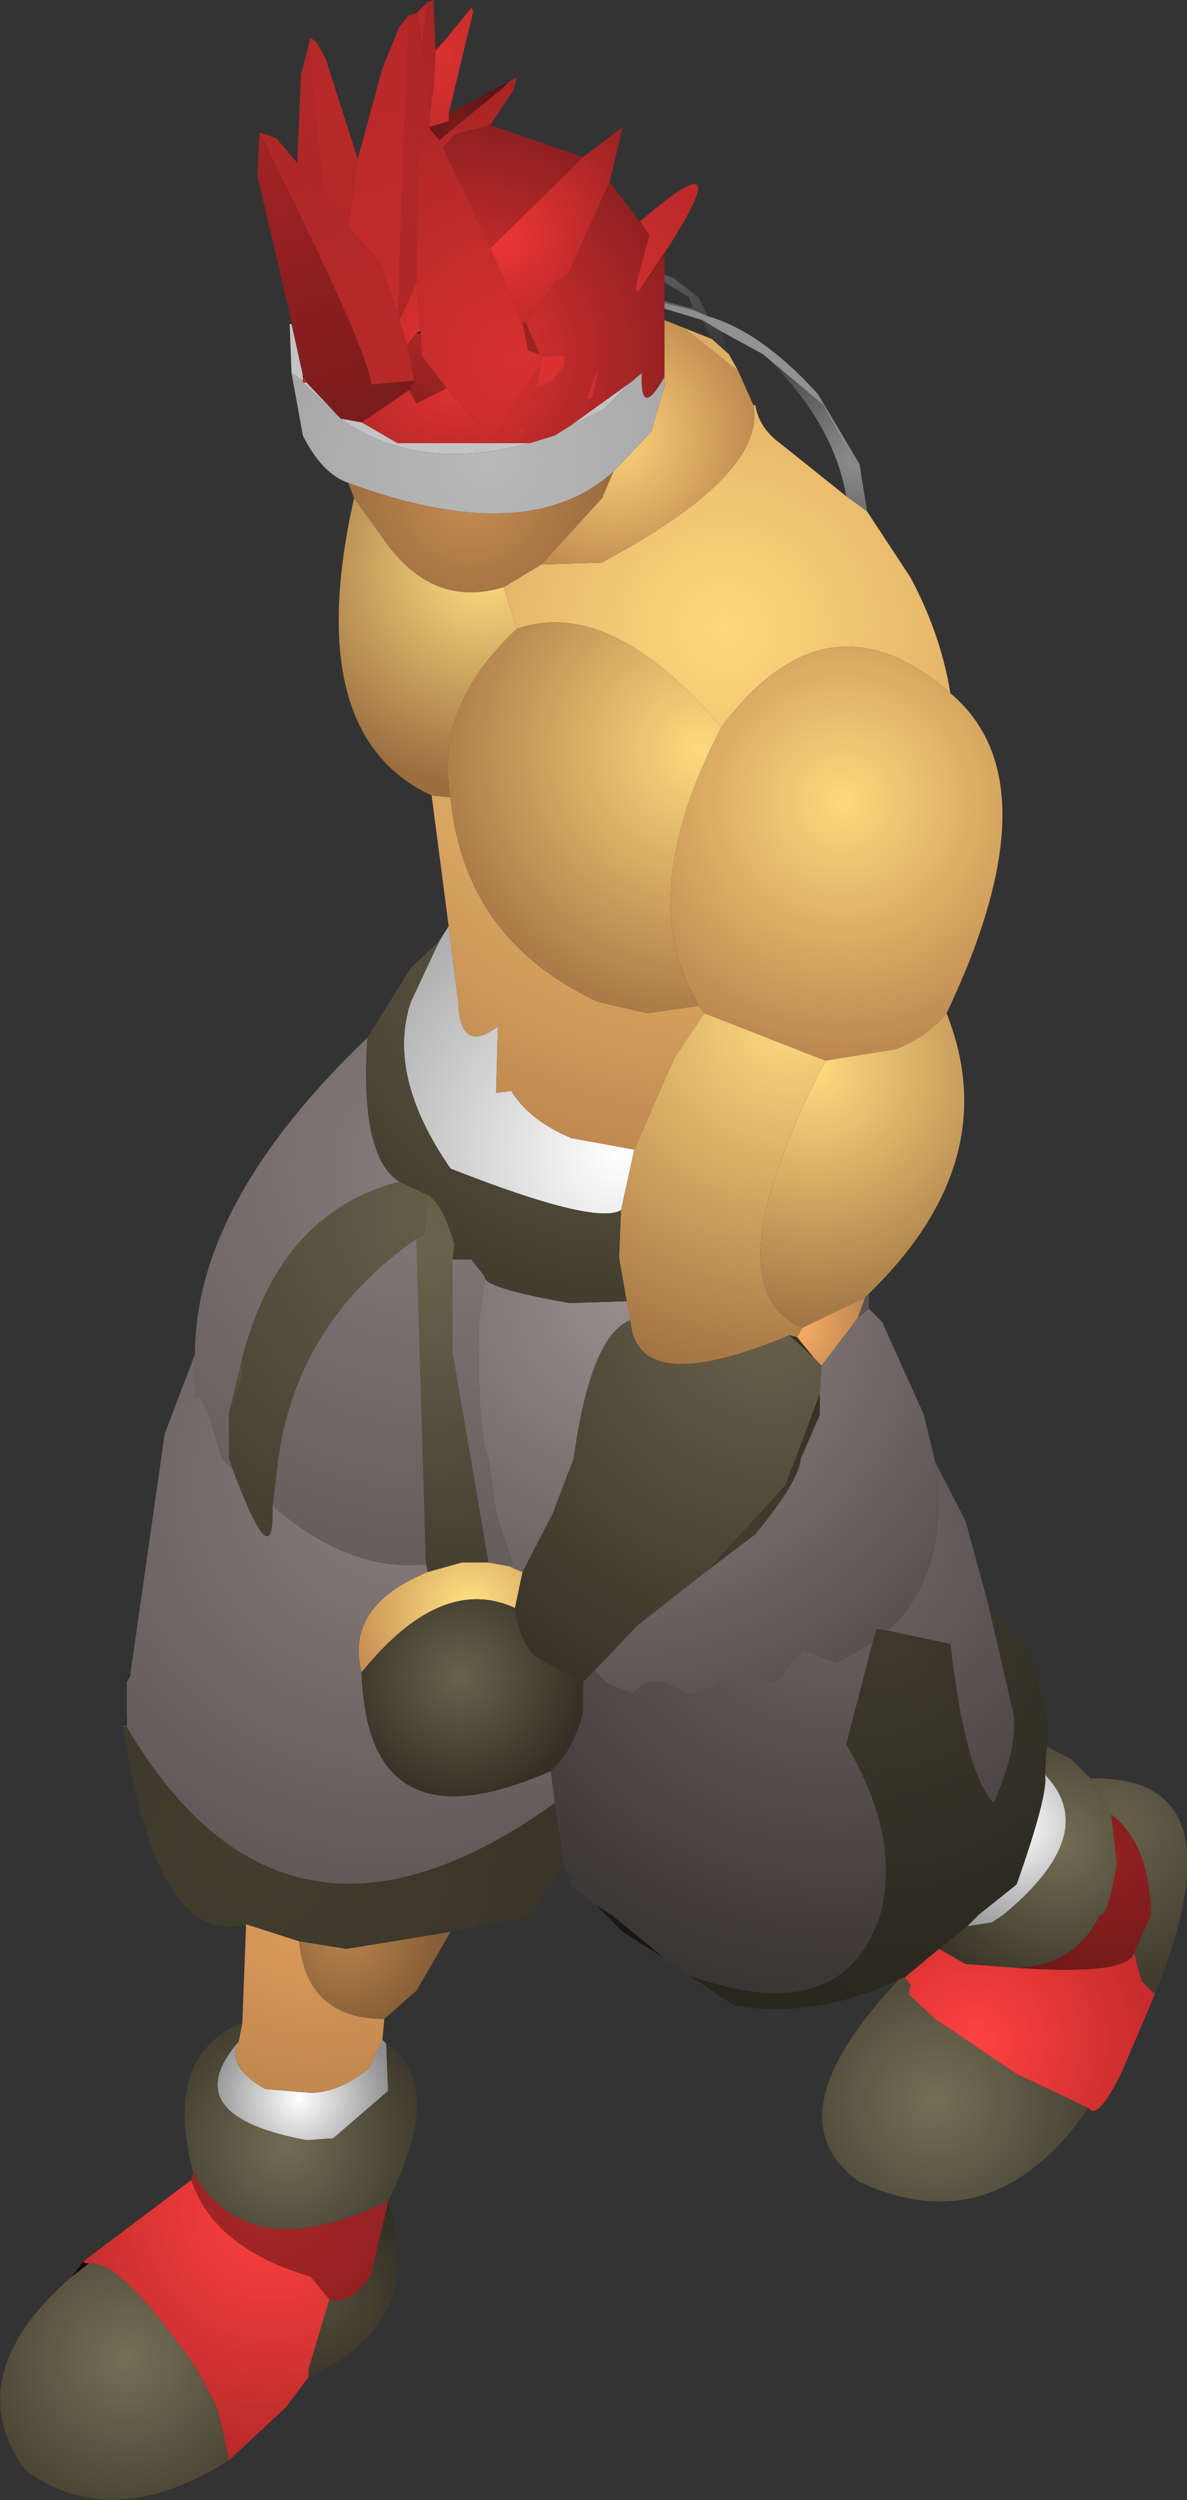 <?xml version="1.0" encoding="UTF-8" standalone="no"?>
<svg xmlns:ffdec="https://www.free-decompiler.com/flash" xmlns:xlink="http://www.w3.org/1999/xlink" ffdec:objectType="shape" height="66.0px" width="31.35px" xmlns="http://www.w3.org/2000/svg">
  <rect width="100%" height="100%" fill="#333333" stroke="none"/>
  <g transform="matrix(1.0, 0.0, 0.0, 1.0, 17.85, 56.75)">
    <path d="M-2.45 -52.6 L-1.4 -53.4 -1.75 -51.95 -2.85 -49.5 -3.2 -49.3 -3.95 -48.2 -4.05 -48.25 -4.9 -50.2 -2.45 -52.6 M-6.75 -47.95 L-6.7 -47.35 -6.05 -46.5 -6.85 -46.1 -7.05 -46.45 -6.9 -46.7 -7.1 -47.65 -6.85 -47.95 -6.75 -47.95" fill="url(#gradient0)" fill-rule="evenodd" stroke="none"/>
    <path d="M-1.75 -51.95 L-0.95 -50.9 -0.7 -50.55 -1.05 -49.25 -1.05 -49.05 -0.95 -49.1 -0.3 -50.0 -0.3 -49.5 -0.3 -49.45 -0.3 -49.3 -0.3 -48.8 -0.3 -48.75 -0.3 -48.6 -0.3 -48.3 -0.3 -46.8 Q-0.95 -45.65 -0.9 -46.9 L-1.2 -46.65 -2.8 -45.5 -3.2 -45.25 -3.85 -45.05 -7.35 -45.05 -8.3 -45.6 -7.05 -46.45 -6.85 -46.1 -6.05 -46.5 -4.95 -45.25 -4.8 -45.25 -3.55 -47.15 -3.7 -46.5 -3.25 -46.7 -2.95 -47.1 -2.95 -47.35 -3.55 -47.35 -3.6 -47.4 -3.95 -48.2 -3.2 -49.3 -2.85 -49.5 -1.75 -51.95 M-4.9 -53.45 L-2.45 -52.6 -4.9 -50.2 -6.15 -52.85 -5.85 -53.2 -4.9 -53.45 M-9.85 -46.65 L-9.85 -46.7 -9.85 -46.8 -9.8 -46.8 -9.75 -46.65 -9.85 -46.65 M-6.85 -49.3 L-6.75 -48.0 -6.85 -47.95 -7.1 -47.65 -7.3 -48.3 -6.85 -49.3 M-2.1 -46.95 L-2.35 -46.2 -2.2 -46.25 -2.05 -46.95 -2.1 -46.95 M-4.0 -45.3 L-4.05 -45.55 -4.2 -45.3 -4.0 -45.3" fill="url(#gradient1)" fill-rule="evenodd" stroke="none"/>
    <path d="M-0.95 -50.9 Q1.65 -53.15 -0.15 -50.3 L-0.95 -49.1 -1.05 -49.05 -1.05 -49.25 -0.7 -50.55 -0.95 -50.9 M-3.55 -47.15 L-3.55 -47.35 -2.95 -47.35 -2.95 -47.1 -3.25 -46.7 -3.7 -46.5 -3.55 -47.15 M-2.1 -46.95 L-2.05 -46.95 -2.2 -46.25 -2.35 -46.2 -2.1 -46.95 M-4.0 -45.3 L-4.2 -45.3 -4.05 -45.55 -4.0 -45.3" fill="url(#gradient2)" fill-rule="evenodd" stroke="none"/>
    <path d="M-0.3 -49.5 L-0.05 -49.4 -0.25 -49.45 -0.3 -49.45 -0.3 -49.5" fill="url(#gradient3)" fill-rule="evenodd" stroke="none"/>
    <path d="M-0.05 -49.4 L0.6 -48.9 0.85 -48.4 0.5 -48.55 0.45 -48.6 0.35 -48.9 -0.3 -49.3 -0.3 -49.45 -0.25 -49.45 -0.05 -49.4 M0.7 -48.3 L1.2 -48.0 1.4 -47.4 0.95 -47.8 0.7 -48.3" fill="url(#gradient4)" fill-rule="evenodd" stroke="none"/>
    <path d="M0.85 -48.4 Q2.25 -48.0 3.75 -46.35 L4.85 -44.5 4.7 -44.55 3.9 -46.05 2.3 -47.4 1.2 -48.0 0.7 -48.3 -0.3 -48.6 -0.3 -48.75 0.5 -48.55 0.85 -48.4" fill="url(#gradient5)" fill-rule="evenodd" stroke="none"/>
    <path d="M0.45 -48.6 L0.5 -48.55 -0.3 -48.75 -0.3 -48.8 0.45 -48.6" fill="url(#gradient6)" fill-rule="evenodd" stroke="none"/>
    <path d="M-0.15 -50.3 L-0.3 -50.0 -0.95 -49.1 -0.15 -50.3" fill="url(#gradient7)" fill-rule="evenodd" stroke="none"/>
    <path d="M4.85 -44.5 L5.05 -43.25 4.5 -43.65 Q4.15 -45.65 2.3 -47.4 L3.9 -46.05 4.7 -44.55 4.85 -44.5" fill="url(#gradient8)" fill-rule="evenodd" stroke="none"/>
    <path d="M5.05 -43.25 L6.2 -41.5 Q7.0 -40.0 7.25 -38.45 4.0 -41.3 1.2 -37.55 -1.7 -41.0 -4.2 -40.15 L-4.55 -41.25 -3.55 -41.85 -1.95 -41.9 -1.15 -42.35 Q2.35 -44.4 2.05 -46.05 L2.1 -46.05 Q2.2 -45.45 2.75 -45.05 L4.5 -43.65 5.05 -43.25 M-6.0 -32.3 L-6.45 -35.75 -5.95 -35.7 Q-5.6 -31.95 -2.05 -30.3 L-0.75 -30.0 0.6 -30.2 0.75 -30.0 -0.05 -28.8 -1.1 -26.4 -2.75 -26.7 Q-3.85 -27.15 -4.35 -27.95 L-4.75 -27.9 -4.7 -29.65 Q-5.7 -28.9 -5.75 -30.3 L-6.0 -32.3 M1.4 -47.4 L1.65 -46.95 0.2 -48.1 0.95 -47.8 1.4 -47.4" fill="url(#gradient9)" fill-rule="evenodd" stroke="none"/>
    <path d="M1.65 -46.95 L2.05 -46.05 Q2.35 -44.4 -1.15 -42.35 L-1.95 -41.9 -3.55 -41.85 -1.95 -43.6 -1.65 -44.3 -0.65 -45.35 -0.3 -46.55 -0.3 -46.8 -0.3 -48.3 0.2 -48.1 1.65 -46.95" fill="url(#gradient10)" fill-rule="evenodd" stroke="none"/>
    <path d="M-10.15 -46.9 L-10.2 -48.2 -10.15 -48.2 -9.85 -46.85 -9.85 -46.8 -9.85 -46.7 -10.15 -46.9 M-1.2 -46.65 L-1.9 -45.95 -2.8 -45.5 -1.2 -46.65 M-3.85 -45.05 Q-6.85 -44.25 -8.85 -45.7 L-8.3 -45.6 -7.35 -45.05 -3.85 -45.05 M-8.9 -45.75 L-9.85 -46.65 -9.75 -46.65 -8.9 -45.75" fill="url(#gradient11)" fill-rule="evenodd" stroke="none"/>
    <path d="M-8.65 -44.0 Q-9.35 -44.25 -9.85 -45.25 L-10.15 -46.9 -9.85 -46.7 -9.85 -46.65 -8.9 -45.75 -8.85 -45.7 Q-6.85 -44.25 -3.85 -45.05 L-3.2 -45.25 -2.8 -45.5 -1.9 -45.95 -1.2 -46.65 -0.9 -46.9 Q-0.95 -45.65 -0.3 -46.8 L-0.3 -46.55 -0.65 -45.35 -1.65 -44.3 Q-3.9 -42.25 -8.65 -44.0" fill="url(#gradient12)" fill-rule="evenodd" stroke="none"/>
    <path d="M-8.5 -43.6 L-8.65 -44.0 Q-3.9 -42.25 -1.65 -44.3 L-1.95 -43.6 -3.55 -41.85 -4.55 -41.25 Q-6.35 -40.7 -7.6 -42.35 L-8.5 -43.6" fill="url(#gradient13)" fill-rule="evenodd" stroke="none"/>
    <path d="M7.25 -38.45 Q10.05 -36.1 7.15 -30.0 6.6 -29.35 5.8 -29.05 L3.95 -28.75 0.75 -30.0 0.6 -30.2 0.55 -30.3 Q-1.1 -33.15 1.2 -37.55 4.0 -41.3 7.25 -38.45" fill="url(#gradient14)" fill-rule="evenodd" stroke="none"/>
    <path d="M-4.2 -40.15 Q-1.7 -41.0 1.2 -37.55 -1.1 -33.15 0.55 -30.3 L0.6 -30.2 -0.75 -30.0 -2.05 -30.3 Q-5.6 -31.95 -5.95 -35.7 -6.4 -38.1 -4.2 -40.15" fill="url(#gradient15)" fill-rule="evenodd" stroke="none"/>
    <path d="M0.75 -30.0 L3.95 -28.75 Q0.85 -22.75 3.35 -21.7 L3.2 -21.45 3.0 -21.5 Q-1.05 -19.8 -1.2 -21.9 L-1.3 -22.4 -1.5 -23.55 -1.45 -24.8 -1.1 -26.4 -0.05 -28.8 0.75 -30.0" fill="url(#gradient16)" fill-rule="evenodd" stroke="none"/>
    <path d="M-6.25 -31.9 L-6.0 -32.3 -5.75 -30.3 Q-5.7 -28.9 -4.7 -29.65 L-4.75 -27.9 -4.35 -27.95 Q-3.85 -27.15 -2.75 -26.7 L-1.1 -26.4 -1.45 -24.8 Q-2.15 -24.4 -5.95 -25.9 -7.65 -28.35 -7.0 -30.3 L-6.25 -31.9" fill="url(#gradient17)" fill-rule="evenodd" stroke="none"/>
    <path d="M7.15 -30.0 Q8.7 -26.1 5.1 -22.6 L5.0 -22.5 3.35 -21.7 Q0.85 -22.75 3.95 -28.75 L5.8 -29.05 Q6.6 -29.35 7.15 -30.0" fill="url(#gradient18)" fill-rule="evenodd" stroke="none"/>
    <path d="M6.85 -18.15 L7.65 -16.6 8.25 -14.4 8.85 -11.8 Q9.15 -10.9 8.4 -9.15 7.65 -9.9 7.25 -13.35 L5.6 -13.7 Q7.25 -15.2 6.85 -18.15 M0.35 -4.6 L0.25 -4.6 0.2 -4.7 0.15 -4.7 -0.3 -5.05 -1.7 -6.2 -2.1 -6.45 -2.75 -6.95 -2.95 -7.5 -3.2 -9.15 -3.3 -10.0 Q-2.7 -10.55 -2.45 -11.55 L-2.45 -12.35 -2.15 -12.65 -1.8 -12.3 -1.15 -12.05 -0.75 -12.35 -0.3 -12.35 0.35 -12.0 1.0 -12.2 1.35 -12.6 2.65 -12.35 3.35 -13.2 4.25 -12.85 5.2 -13.4 4.5 -10.7 Q5.95 -8.25 5.4 -6.2 4.4 -3.15 0.35 -4.6" fill="url(#gradient19)" fill-rule="evenodd" stroke="none"/>
    <path d="M8.25 -14.4 L9.35 -13.2 9.85 -11.2 9.8 -10.65 9.75 -9.9 Q9.85 -9.4 9.0 -7.0 L8.0 -6.2 7.7 -5.9 6.95 -5.3 6.05 -4.55 5.9 -4.5 Q3.75 -3.45 1.55 -3.8 L0.35 -4.6 Q4.4 -3.15 5.4 -6.2 5.95 -8.25 4.5 -10.7 L5.2 -13.4 5.3 -13.75 5.6 -13.7 7.25 -13.35 Q7.65 -9.9 8.4 -9.15 9.15 -10.9 8.85 -11.8 L8.25 -14.4" fill="url(#gradient20)" fill-rule="evenodd" stroke="none"/>
    <path d="M5.1 -22.6 L5.1 -22.2 4.8 -21.95 5.0 -22.5 5.1 -22.6" fill="url(#gradient21)" fill-rule="evenodd" stroke="none"/>
    <path d="M-1.2 -21.9 Q-1.05 -19.8 3.0 -21.5 L3.65 -20.9 3.85 -20.7 3.8 -19.95 2.9 -17.55 0.85 -15.3 -1.0 -13.85 -2.15 -12.65 -2.45 -12.35 -3.6 -12.95 Q-4.1 -13.25 -4.25 -14.3 L-4.05 -15.25 -3.25 -16.8 -2.7 -18.25 Q-2.25 -21.5 -1.2 -21.9" fill="url(#gradient22)" fill-rule="evenodd" stroke="none"/>
    <path d="M3.2 -21.45 L3.35 -21.7 5.0 -22.5 4.8 -21.95 3.85 -20.7 3.65 -20.9 3.2 -21.45" fill="url(#gradient23)" fill-rule="evenodd" stroke="none"/>
    <path d="M3.0 -21.5 L3.2 -21.45 3.65 -20.9 3.0 -21.5" fill="url(#gradient24)" fill-rule="evenodd" stroke="none"/>
    <path d="M5.1 -22.2 L5.45 -21.85 6.55 -19.4 6.85 -18.15 Q7.25 -15.2 5.6 -13.7 L5.3 -13.75 5.2 -13.4 4.25 -12.85 3.35 -13.2 2.65 -12.35 1.35 -12.6 1.0 -12.2 0.35 -12.0 -0.3 -12.35 -0.75 -12.35 -1.15 -12.05 -1.8 -12.3 -2.15 -12.65 -1.0 -13.85 0.85 -15.3 2.1 -16.25 Q3.25 -17.65 3.3 -18.25 L3.8 -19.4 3.8 -19.95 3.85 -20.7 4.8 -21.95 5.1 -22.2 M-1.3 -22.4 L-1.2 -21.9 Q-2.25 -21.5 -2.7 -18.25 L-3.25 -16.8 -4.05 -15.25 -4.3 -15.35 -4.3 -15.45 -4.75 -16.8 -4.95 -18.25 Q-5.25 -18.9 -5.2 -21.85 L-5.05 -23.05 Q-5.1 -22.75 -2.8 -22.35 L-1.3 -22.4" fill="url(#gradient25)" fill-rule="evenodd" stroke="none"/>
    <path d="M3.8 -19.95 L3.8 -19.4 3.3 -18.25 Q3.25 -17.65 2.1 -16.25 L0.85 -15.3 2.9 -17.55 3.8 -19.95" fill="url(#gradient26)" fill-rule="evenodd" stroke="none"/>
    <path d="M-8.15 -29.35 L-7.0 -31.2 -6.25 -31.9 -7.0 -30.3 Q-7.65 -28.35 -5.95 -25.9 -2.15 -24.4 -1.45 -24.8 L-1.5 -23.55 -1.3 -22.4 -2.8 -22.35 Q-5.1 -22.75 -5.05 -23.05 L-5.4 -23.5 -5.9 -23.5 -5.85 -23.9 Q-6.15 -24.95 -6.55 -25.2 L-7.3 -25.55 Q-8.35 -26.2 -8.15 -29.35" fill="url(#gradient27)" fill-rule="evenodd" stroke="none"/>
    <path d="M7.7 -5.9 L8.0 -6.2 9.0 -7.0 Q9.85 -9.4 9.75 -9.9 11.25 -8.35 8.65 -6.2 L8.35 -6.0 7.7 -5.9" fill="url(#gradient28)" fill-rule="evenodd" stroke="none"/>
    <path d="M9.8 -10.65 L10.45 -10.3 10.95 -9.8 11.5 -8.85 11.65 -7.55 Q11.4 -6.1 11.2 -6.2 10.55 -4.85 9.0 -4.8 L7.65 -4.9 6.95 -5.3 7.7 -5.9 8.35 -6.0 8.65 -6.2 Q11.25 -8.35 9.75 -9.9 L9.8 -10.65" fill="url(#gradient29)" fill-rule="evenodd" stroke="none"/>
    <path d="M10.9 -1.1 Q8.4 2.5 4.85 0.85 2.45 -0.85 5.9 -4.5 L6.05 -4.55 6.2 -4.35 6.15 -4.1 6.85 -3.45 9.0 -2.0 10.9 -1.1" fill="url(#gradient30)" fill-rule="evenodd" stroke="none"/>
    <path d="M12.65 -4.1 L11.8 -2.1 Q11.15 -0.75 10.9 -1.1 L9.0 -2.0 6.85 -3.45 6.15 -4.1 6.2 -4.35 6.05 -4.55 6.95 -5.3 7.65 -4.9 9.0 -4.8 Q11.95 -4.6 12.1 -5.2 L12.3 -4.45 12.65 -4.1" fill="url(#gradient31)" fill-rule="evenodd" stroke="none"/>
    <path d="M-0.3 -5.05 L-1.4 -5.75 -2.1 -6.45 -1.7 -6.2 -0.3 -5.05" fill="url(#gradient32)" fill-rule="evenodd" stroke="none"/>
    <path d="M10.95 -9.8 Q15.0 -9.9 12.65 -4.1 L12.3 -4.45 12.1 -5.2 12.55 -6.2 Q12.5 -8.1 11.5 -8.85 L10.95 -9.8" fill="url(#gradient33)" fill-rule="evenodd" stroke="none"/>
    <path d="M9.0 -4.8 Q10.55 -4.85 11.2 -6.2 11.4 -6.1 11.65 -7.55 L11.5 -8.85 Q12.5 -8.1 12.55 -6.2 L12.1 -5.2 Q11.95 -4.6 9.0 -4.8" fill="url(#gradient34)" fill-rule="evenodd" stroke="none"/>
    <path d="M-6.05 -55.75 L-5.4 -56.55 -5.35 -56.45 -6.0 -53.75 -6.0 -53.55 -6.5 -53.4 -6.5 -53.8 -6.4 -54.4 -6.35 -55.4 -6.05 -55.75" fill="url(#gradient35)" fill-rule="evenodd" stroke="none"/>
    <path d="M-7.05 -56.35 L-6.85 -56.4 -6.7 -55.6 -6.5 -53.8 -6.5 -53.4 -6.55 -53.4 -6.7 -53.5 -6.85 -52.95 -6.85 -49.3 -7.3 -48.3 -7.35 -48.5 -7.05 -56.35" fill="url(#gradient36)" fill-rule="evenodd" stroke="none"/>
    <path d="M-6.85 -56.4 L-6.55 -56.7 -6.7 -55.6 -6.85 -56.4" fill="url(#gradient37)" fill-rule="evenodd" stroke="none"/>
    <path d="M-6.55 -56.7 L-6.4 -56.75 -6.35 -55.45 -6.35 -55.4 -6.4 -54.4 -6.5 -53.8 -6.7 -55.6 -6.55 -56.7 M-6.5 -53.35 L-6.55 -53.4 -6.5 -53.4 -6.5 -53.35" fill="url(#gradient38)" fill-rule="evenodd" stroke="none"/>
    <path d="M-6.35 -55.45 L-6.05 -55.75 -6.35 -55.4 -6.35 -55.45" fill="url(#gradient39)" fill-rule="evenodd" stroke="none"/>
    <path d="M-10.0 -52.45 L-9.9 -54.8 -9.7 -55.55 -9.3 -51.6 -10.0 -52.45" fill="url(#gradient40)" fill-rule="evenodd" stroke="none"/>
    <path d="M-9.7 -55.55 L-9.65 -55.75 -9.5 -55.65 -9.25 -55.2 -8.4 -52.55 -8.65 -50.75 -9.3 -51.6 -9.7 -55.55" fill="url(#gradient41)" fill-rule="evenodd" stroke="none"/>
    <path d="M-8.4 -52.55 L-7.75 -54.95 -7.3 -56.05 -7.05 -56.35 -7.35 -48.5 -7.8 -49.8 -8.65 -50.75 -8.4 -52.55" fill="url(#gradient42)" fill-rule="evenodd" stroke="none"/>
    <path d="M-11.0 -53.25 L-10.55 -53.1 -10.0 -52.45 -9.3 -51.6 -8.65 -50.75 -7.8 -49.8 -7.35 -48.5 -7.3 -48.3 -7.1 -47.65 -6.9 -46.7 -8.05 -46.6 Q-8.1 -47.45 -11.0 -53.25" fill="url(#gradient43)" fill-rule="evenodd" stroke="none"/>
    <path d="M-10.15 -48.25 L-11.05 -52.1 -11.0 -53.25 Q-8.1 -47.45 -8.05 -46.6 L-6.9 -46.7 -7.05 -46.45 -8.3 -45.6 -8.85 -45.7 -8.9 -45.75 -9.75 -46.65 -9.8 -46.8 -9.85 -46.85 -10.15 -48.2 -10.15 -48.25" fill="url(#gradient44)" fill-rule="evenodd" stroke="none"/>
    <path d="M-6.0 -53.75 L-4.4 -54.6 -4.6 -54.4 -6.25 -53.05 -6.5 -53.35 -6.5 -53.4 -6.0 -53.55 -6.0 -53.75" fill="url(#gradient45)" fill-rule="evenodd" stroke="none"/>
    <path d="M-4.9 -50.2 L-4.05 -48.25 -3.9 -47.5 -3.6 -47.4 -3.55 -47.35 -3.55 -47.15 -4.8 -45.25 -4.95 -45.25 -6.05 -46.5 -6.7 -47.35 -6.75 -47.95 -6.75 -48.0 -6.85 -49.3 -6.85 -52.95 -6.7 -53.5 -6.55 -53.4 -6.5 -53.35 -6.25 -53.05 -6.15 -52.85 -4.9 -50.2" fill="url(#gradient46)" fill-rule="evenodd" stroke="none"/>
    <path d="M-4.4 -54.6 L-4.2 -54.7 -4.3 -54.35 -4.9 -53.45 -5.85 -53.2 -6.15 -52.85 -6.25 -53.05 -4.6 -54.4 -4.4 -54.6" fill="url(#gradient47)" fill-rule="evenodd" stroke="none"/>
    <path d="M-4.05 -48.25 L-3.95 -48.2 -3.6 -47.4 -3.9 -47.5 -4.05 -48.25" fill="url(#gradient48)" fill-rule="evenodd" stroke="none"/>
    <path d="M-6.75 -48.0 L-6.75 -47.95 -6.85 -47.95 -6.75 -48.0" fill="url(#gradient49)" fill-rule="evenodd" stroke="none"/>
    <path d="M-10.2 -48.2 L-10.15 -48.25 -10.15 -48.2 -10.2 -48.2 M-9.8 -46.8 L-9.85 -46.8 -9.85 -46.85 -9.8 -46.8" fill="url(#gradient50)" fill-rule="evenodd" stroke="none"/>
    <path d="M-6.45 -35.75 Q-9.9 -37.35 -8.5 -43.6 L-7.6 -42.35 Q-6.35 -40.7 -4.55 -41.25 L-4.2 -40.15 Q-6.4 -38.1 -5.95 -35.7 L-6.45 -35.75" fill="url(#gradient51)" fill-rule="evenodd" stroke="none"/>
    <path d="M-12.7 -21.0 Q-12.7 -25.0 -8.15 -29.35 -8.35 -26.2 -7.3 -25.55 -10.45 -24.75 -11.45 -20.9 L-11.8 -19.45 -11.8 -18.25 -11.7 -17.95 -12.0 -18.25 Q-12.5 -20.15 -12.7 -19.8 L-12.7 -21.0 M-6.85 -24.05 L-6.6 -15.45 Q-8.65 -15.25 -10.65 -17.0 L-10.5 -18.25 Q-10.0 -21.85 -6.85 -24.05 M-4.95 -15.5 L-5.9 -21.05 -5.9 -23.5 -5.4 -23.5 -5.05 -23.05 -5.2 -21.85 Q-5.25 -18.9 -4.95 -18.25 L-4.75 -16.8 -4.3 -15.45 -4.4 -15.4 -4.95 -15.5" fill="url(#gradient52)" fill-rule="evenodd" stroke="none"/>
    <path d="M-6.55 -25.2 L-6.65 -24.15 -6.85 -24.05 Q-10.0 -21.85 -10.5 -18.25 L-10.65 -17.0 Q-10.6 -15.0 -11.7 -17.95 L-11.8 -18.25 -11.8 -19.45 -11.45 -20.45 -11.45 -20.9 Q-10.45 -24.75 -7.3 -25.55 L-6.55 -25.2" fill="url(#gradient53)" fill-rule="evenodd" stroke="none"/>
    <path d="M-6.85 -24.05 L-6.65 -24.15 -6.55 -25.2 Q-6.15 -24.95 -5.85 -23.9 L-5.9 -23.5 -5.9 -21.05 -4.95 -15.5 -5.65 -15.5 -6.55 -15.25 -6.6 -15.45 -6.85 -24.05" fill="url(#gradient54)" fill-rule="evenodd" stroke="none"/>
    <path d="M-11.45 -20.9 L-11.45 -20.45 -11.8 -19.45 -11.45 -20.9" fill="url(#gradient55)" fill-rule="evenodd" stroke="none"/>
    <path d="M-14.5 -11.5 L-14.5 -12.35 -14.4 -12.55 -14.4 -12.6 -13.5 -18.9 -12.7 -21.0 -12.7 -19.8 Q-12.5 -20.15 -12.0 -18.25 L-11.7 -17.95 Q-10.6 -15.0 -10.65 -17.0 -8.65 -15.25 -6.6 -15.45 L-6.55 -15.25 Q-8.75 -14.35 -8.3 -12.6 -8.15 -7.85 -3.3 -10.0 L-3.2 -9.15 Q-10.3 -4.05 -14.5 -11.15 L-14.5 -11.2 -14.5 -11.5 M-4.3 -15.45 L-4.3 -15.35 -4.4 -15.4 -4.3 -15.45" fill="url(#gradient56)" fill-rule="evenodd" stroke="none"/>
    <path d="M-6.55 -15.25 L-5.65 -15.5 -4.95 -15.5 -4.4 -15.4 -4.3 -15.35 -4.05 -15.25 -4.25 -14.3 Q-6.2 -15.2 -8.3 -12.6 -8.75 -14.35 -6.55 -15.25" fill="url(#gradient57)" fill-rule="evenodd" stroke="none"/>
    <path d="M-2.45 -12.35 L-2.45 -11.55 Q-2.7 -10.55 -3.3 -10.0 -8.15 -7.85 -8.3 -12.6 -6.2 -15.2 -4.25 -14.3 -4.1 -13.25 -3.6 -12.95 L-2.45 -12.35" fill="url(#gradient58)" fill-rule="evenodd" stroke="none"/>
    <path d="M-14.6 -11.2 L-14.5 -11.5 -14.5 -11.2 -14.6 -11.2 M-14.5 -12.35 L-14.45 -12.55 -14.4 -12.55 -14.5 -12.35" fill="url(#gradient59)" fill-rule="evenodd" stroke="none"/>
    <path d="M-14.6 -11.15 L-14.6 -11.2 -14.5 -11.2 -14.5 -11.15 -14.6 -11.15 M-14.45 -12.55 L-14.4 -12.6 -14.4 -12.55 -14.45 -12.55" fill="url(#gradient60)" fill-rule="evenodd" stroke="none"/>
    <path d="M-2.95 -7.5 L-3.9 -6.15 -5.95 -5.75 -8.7 -5.3 -9.95 -5.5 -11.35 -5.95 Q-13.7 -5.3 -14.6 -11.15 L-14.5 -11.15 Q-10.3 -4.05 -3.2 -9.15 L-2.95 -7.5" fill="url(#gradient61)" fill-rule="evenodd" stroke="none"/>
    <path d="M-7.6 1.35 L-7.6 1.4 -8.05 3.3 Q-8.6 4.15 -9.15 3.95 L-9.65 3.35 Q-12.2 2.6 -12.8 0.8 L-12.75 0.6 Q-11.3 3.15 -7.6 1.35" fill="url(#gradient62)" fill-rule="evenodd" stroke="none"/>
    <path d="M-5.95 -5.75 L-6.85 -4.2 -7.7 -3.45 Q-9.75 -3.45 -9.95 -5.5 L-8.7 -5.3 -5.95 -5.75" fill="url(#gradient63)" fill-rule="evenodd" stroke="none"/>
    <path d="M-7.7 -3.45 L-7.75 -2.9 -8.1 -2.15 Q-8.9 -1.5 -9.65 -1.5 L-10.85 -1.6 Q-11.9 -2.2 -11.55 -2.85 L-11.45 -3.35 -11.35 -5.95 -9.95 -5.5 Q-9.75 -3.45 -7.7 -3.45" fill="url(#gradient64)" fill-rule="evenodd" stroke="none"/>
    <path d="M-7.75 -2.9 L-7.65 -2.8 -7.6 -1.55 -9.05 -0.3 -9.75 -0.25 Q-13.25 -0.9 -11.55 -2.85 -11.9 -2.2 -10.85 -1.6 L-9.65 -1.5 Q-8.9 -1.5 -8.1 -2.15 L-7.75 -2.9" fill="url(#gradient65)" fill-rule="evenodd" stroke="none"/>
    <path d="M-7.65 -2.8 Q-6.05 -1.75 -7.6 1.35 -11.3 3.15 -12.75 0.6 -13.55 -2.5 -11.45 -3.35 L-11.55 -2.85 Q-13.25 -0.9 -9.75 -0.25 L-9.05 -0.3 -7.6 -1.55 -7.65 -2.8" fill="url(#gradient66)" fill-rule="evenodd" stroke="none"/>
    <path d="M-9.7 6.0 L-10.3 6.8 -11.8 8.2 -12.1 6.85 -12.65 5.8 Q-14.65 2.9 -15.5 3.0 L-15.6 3.0 -15.65 2.95 -12.8 0.8 Q-12.2 2.6 -9.65 3.35 L-9.15 3.95 -9.7 5.8 -9.7 6.0" fill="url(#gradient67)" fill-rule="evenodd" stroke="none"/>
    <path d="M-7.6 1.4 Q-6.55 4.6 -9.7 6.0 L-9.7 5.8 -9.15 3.95 Q-8.6 4.15 -8.05 3.3 L-7.6 1.4" fill="url(#gradient68)" fill-rule="evenodd" stroke="none"/>
    <path d="M-11.8 8.2 Q-14.9 10.15 -17.2 8.45 -18.95 5.95 -15.95 3.35 L-15.5 3.0 Q-14.65 2.9 -12.65 5.8 L-12.1 6.85 -11.8 8.2" fill="url(#gradient69)" fill-rule="evenodd" stroke="none"/>
    <path d="M-15.95 3.35 L-15.65 2.95 -15.6 3.0 -15.5 3.0 -15.95 3.35" fill="url(#gradient70)" fill-rule="evenodd" stroke="none"/>
  </g>
  <defs>
    <radialGradient cx="0" cy="0" gradientTransform="matrix(0.006, 0.0, 0.0, 0.006, -4.65, -50.5)" gradientUnits="userSpaceOnUse" id="gradient0" r="819.2" spreadMethod="pad">
      <stop offset="0.0" stop-color="#ef3535"/>
      <stop offset="1.0" stop-color="#8b1f1f"/>
    </radialGradient>
    <radialGradient cx="0" cy="0" gradientTransform="matrix(0.008, 0.0, 0.0, 0.008, -5.75, -47.4)" gradientUnits="userSpaceOnUse" id="gradient1" r="819.2" spreadMethod="pad">
      <stop offset="0.0" stop-color="#e93434"/>
      <stop offset="1.0" stop-color="#871e1e"/>
    </radialGradient>
    <radialGradient cx="0" cy="0" gradientTransform="matrix(0.007, 0.0, 0.0, 0.007, -3.5, -47.5)" gradientUnits="userSpaceOnUse" id="gradient2" r="819.2" spreadMethod="pad">
      <stop offset="0.0" stop-color="#de3131"/>
      <stop offset="1.0" stop-color="#bb2929"/>
    </radialGradient>
    <radialGradient cx="0" cy="0" gradientTransform="matrix(7.0E-4, 0.0, 0.0, 7.0E-4, -0.75, -49.6)" gradientUnits="userSpaceOnUse" id="gradient3" r="819.2" spreadMethod="pad">
      <stop offset="0.0" stop-color="#616161"/>
      <stop offset="1.0" stop-color="#5a5a5a"/>
    </radialGradient>
    <radialGradient cx="0" cy="0" gradientTransform="matrix(0.005, 0.0, 0.0, 0.005, -0.15, -49.5)" gradientUnits="userSpaceOnUse" id="gradient4" r="819.2" spreadMethod="pad">
      <stop offset="0.0" stop-color="#5a5a5a"/>
      <stop offset="1.0" stop-color="#202020"/>
    </radialGradient>
    <radialGradient cx="0" cy="0" gradientTransform="matrix(0.005, 0.0, 0.0, 0.005, 2.35, -47.5)" gradientUnits="userSpaceOnUse" id="gradient5" r="819.2" spreadMethod="pad">
      <stop offset="0.0" stop-color="#949494"/>
      <stop offset="1.0" stop-color="#878787"/>
    </radialGradient>
    <radialGradient cx="0" cy="0" gradientTransform="matrix(0.002, 0.0, 0.0, 0.002, 0.1, -48.85)" gradientUnits="userSpaceOnUse" id="gradient6" r="819.2" spreadMethod="pad">
      <stop offset="0.0" stop-color="#626262"/>
      <stop offset="1.0" stop-color="#5b5b5b"/>
    </radialGradient>
    <radialGradient cx="0" cy="0" gradientTransform="matrix(0.006, 0.0, 0.0, 0.006, -2.1, -47.25)" gradientUnits="userSpaceOnUse" id="gradient7" r="819.2" spreadMethod="pad">
      <stop offset="0.0" stop-color="#9a2222"/>
      <stop offset="1.0" stop-color="#671717"/>
    </radialGradient>
    <radialGradient cx="0" cy="0" gradientTransform="matrix(0.006, 0.0, 0.0, 0.006, 4.75, -44.6)" gradientUnits="userSpaceOnUse" id="gradient8" r="819.2" spreadMethod="pad">
      <stop offset="0.0" stop-color="#8e8e8e"/>
      <stop offset="1.0" stop-color="#202020"/>
    </radialGradient>
    <radialGradient cx="0" cy="0" gradientTransform="matrix(0.018, 0.0, 0.0, 0.018, 1.3, -40.15)" gradientUnits="userSpaceOnUse" id="gradient9" r="819.2" spreadMethod="pad">
      <stop offset="0.0" stop-color="#ffd87d"/>
      <stop offset="1.0" stop-color="#bd854e"/>
    </radialGradient>
    <radialGradient cx="0" cy="0" gradientTransform="matrix(0.005, 0.0, 0.0, 0.005, -1.65, -45.2)" gradientUnits="userSpaceOnUse" id="gradient10" r="819.2" spreadMethod="pad">
      <stop offset="0.0" stop-color="#ffd47b"/>
      <stop offset="1.0" stop-color="#ba844d"/>
    </radialGradient>
    <radialGradient cx="0" cy="0" gradientTransform="matrix(0.007, 0.0, 0.0, 0.007, -6.75, -44.95)" gradientUnits="userSpaceOnUse" id="gradient11" r="819.2" spreadMethod="pad">
      <stop offset="0.0" stop-color="#c4c4c4"/>
      <stop offset="1.0" stop-color="#c2c2c2"/>
    </radialGradient>
    <radialGradient cx="0" cy="0" gradientTransform="matrix(0.007, 0.0, 0.0, 0.007, -4.95, -44.6)" gradientUnits="userSpaceOnUse" id="gradient12" r="819.2" spreadMethod="pad">
      <stop offset="0.0" stop-color="#b9b9b9"/>
      <stop offset="1.0" stop-color="#a7a7a7"/>
    </radialGradient>
    <radialGradient cx="0" cy="0" gradientTransform="matrix(0.005, 0.0, 0.0, 0.005, -5.4, -43.65)" gradientUnits="userSpaceOnUse" id="gradient13" r="819.2" spreadMethod="pad">
      <stop offset="0.0" stop-color="#c68c51"/>
      <stop offset="1.0" stop-color="#93683c"/>
    </radialGradient>
    <radialGradient cx="0" cy="0" gradientTransform="matrix(0.009, 0.0, 0.0, 0.009, 4.4, -35.6)" gradientUnits="userSpaceOnUse" id="gradient14" r="819.2" spreadMethod="pad">
      <stop offset="0.0" stop-color="#ffd77d"/>
      <stop offset="1.0" stop-color="#b5804b"/>
    </radialGradient>
    <radialGradient cx="0" cy="0" gradientTransform="matrix(0.009, 0.0, 0.0, 0.009, 0.65, -36.95)" gradientUnits="userSpaceOnUse" id="gradient15" r="819.2" spreadMethod="pad">
      <stop offset="0.0" stop-color="#ffd97e"/>
      <stop offset="1.0" stop-color="#a77645"/>
    </radialGradient>
    <radialGradient cx="0" cy="0" gradientTransform="matrix(0.012, 0.0, 0.0, 0.012, 3.0, -29.9)" gradientUnits="userSpaceOnUse" id="gradient16" r="819.2" spreadMethod="pad">
      <stop offset="0.0" stop-color="#ffd97f"/>
      <stop offset="1.0" stop-color="#a27142"/>
    </radialGradient>
    <radialGradient cx="0" cy="0" gradientTransform="matrix(0.009, 0.0, 0.0, 0.009, -1.55, -26.25)" gradientUnits="userSpaceOnUse" id="gradient17" r="819.2" spreadMethod="pad">
      <stop offset="0.0" stop-color="#ffffff"/>
      <stop offset="1.0" stop-color="#aeaeae"/>
    </radialGradient>
    <radialGradient cx="0" cy="0" gradientTransform="matrix(0.009, 0.0, 0.0, 0.009, 3.65, -28.55)" gradientUnits="userSpaceOnUse" id="gradient18" r="819.2" spreadMethod="pad">
      <stop offset="0.0" stop-color="#ffda7f"/>
      <stop offset="1.0" stop-color="#996c3f"/>
    </radialGradient>
    <radialGradient cx="0" cy="0" gradientTransform="matrix(0.015, 0.0, 0.0, 0.015, 4.2, -16.15)" gradientUnits="userSpaceOnUse" id="gradient19" r="819.2" spreadMethod="pad">
      <stop offset="0.0" stop-color="#726868"/>
      <stop offset="1.0" stop-color="#393434"/>
    </radialGradient>
    <radialGradient cx="0" cy="0" gradientTransform="matrix(0.013, 0.0, 0.0, 0.013, 5.25, -13.9)" gradientUnits="userSpaceOnUse" id="gradient20" r="819.2" spreadMethod="pad">
      <stop offset="0.0" stop-color="#3e3a2d"/>
      <stop offset="1.0" stop-color="#28261d"/>
    </radialGradient>
    <radialGradient cx="0" cy="0" gradientTransform="matrix(0.002, 0.0, 0.0, 0.002, 4.55, -22.35)" gradientUnits="userSpaceOnUse" id="gradient21" r="819.2" spreadMethod="pad">
      <stop offset="0.0" stop-color="#605858"/>
      <stop offset="1.0" stop-color="#4d4646"/>
    </radialGradient>
    <radialGradient cx="0" cy="0" gradientTransform="matrix(0.014, 0.0, 0.0, 0.014, 2.45, -22.05)" gradientUnits="userSpaceOnUse" id="gradient22" r="819.2" spreadMethod="pad">
      <stop offset="0.0" stop-color="#68614b"/>
      <stop offset="1.0" stop-color="#343025"/>
    </radialGradient>
    <radialGradient cx="0" cy="0" gradientTransform="matrix(0.003, 0.0, 0.0, 0.003, 3.1, -21.8)" gradientUnits="userSpaceOnUse" id="gradient23" r="819.2" spreadMethod="pad">
      <stop offset="0.0" stop-color="#fdb268"/>
      <stop offset="1.0" stop-color="#ad7a47"/>
    </radialGradient>
    <radialGradient cx="0" cy="0" gradientTransform="matrix(0.002, 0.0, 0.0, 0.002, 2.75, -21.75)" gradientUnits="userSpaceOnUse" id="gradient24" r="819.2" spreadMethod="pad">
      <stop offset="0.0" stop-color="#373328"/>
      <stop offset="1.0" stop-color="#333025"/>
    </radialGradient>
    <radialGradient cx="0" cy="0" gradientTransform="matrix(0.015, 0.0, 0.0, 0.015, -1.4, -22.4)" gradientUnits="userSpaceOnUse" id="gradient25" r="819.2" spreadMethod="pad">
      <stop offset="0.0" stop-color="#998c8c"/>
      <stop offset="1.0" stop-color="#524b4b"/>
    </radialGradient>
    <radialGradient cx="0" cy="0" gradientTransform="matrix(0.006, 0.0, 0.0, 0.006, 1.9, -16.25)" gradientUnits="userSpaceOnUse" id="gradient26" r="819.2" spreadMethod="pad">
      <stop offset="0.0" stop-color="#403c2f"/>
      <stop offset="1.0" stop-color="#333025"/>
    </radialGradient>
    <radialGradient cx="0" cy="0" gradientTransform="matrix(0.013, 0.0, 0.0, 0.013, -0.9, -32.5)" gradientUnits="userSpaceOnUse" id="gradient27" r="819.2" spreadMethod="pad">
      <stop offset="0.0" stop-color="#6b644d"/>
      <stop offset="1.0" stop-color="#403c2e"/>
    </radialGradient>
    <radialGradient cx="0" cy="0" gradientTransform="matrix(0.004, 0.0, 0.0, 0.004, 9.0, -8.55)" gradientUnits="userSpaceOnUse" id="gradient28" r="819.2" spreadMethod="pad">
      <stop offset="0.0" stop-color="#ffffff"/>
      <stop offset="1.0" stop-color="#8b8b8b"/>
    </radialGradient>
    <radialGradient cx="0" cy="0" gradientTransform="matrix(0.005, 0.0, 0.0, 0.005, 10.15, -8.1)" gradientUnits="userSpaceOnUse" id="gradient29" r="819.2" spreadMethod="pad">
      <stop offset="0.0" stop-color="#756e55"/>
      <stop offset="1.0" stop-color="#393529"/>
    </radialGradient>
    <radialGradient cx="0" cy="0" gradientTransform="matrix(0.005, 0.0, 0.0, 0.005, 6.85, -1.3)" gradientUnits="userSpaceOnUse" id="gradient30" r="819.2" spreadMethod="pad">
      <stop offset="0.0" stop-color="#766f56"/>
      <stop offset="1.0" stop-color="#484334"/>
    </radialGradient>
    <radialGradient cx="0" cy="0" gradientTransform="matrix(0.006, 0.0, 0.0, 0.006, 7.9, -2.85)" gradientUnits="userSpaceOnUse" id="gradient31" r="819.2" spreadMethod="pad">
      <stop offset="0.0" stop-color="#ff4141"/>
      <stop offset="1.0" stop-color="#c32b2b"/>
    </radialGradient>
    <radialGradient cx="0" cy="0" gradientTransform="matrix(0.006, 0.0, 0.0, 0.006, -2.6, -6.95)" gradientUnits="userSpaceOnUse" id="gradient32" r="819.2" spreadMethod="pad">
      <stop offset="0.0" stop-color="#1a1913"/>
      <stop offset="1.0" stop-color="#16140f"/>
    </radialGradient>
    <radialGradient cx="0" cy="0" gradientTransform="matrix(0.005, 0.0, 0.0, 0.005, 11.6, -8.45)" gradientUnits="userSpaceOnUse" id="gradient33" r="819.2" spreadMethod="pad">
      <stop offset="0.0" stop-color="#68614b"/>
      <stop offset="1.0" stop-color="#403c2e"/>
    </radialGradient>
    <radialGradient cx="0" cy="0" gradientTransform="matrix(0.005, 0.0, 0.0, 0.005, 11.5, -7.75)" gradientUnits="userSpaceOnUse" id="gradient34" r="819.2" spreadMethod="pad">
      <stop offset="0.0" stop-color="#932121"/>
      <stop offset="1.0" stop-color="#691717"/>
    </radialGradient>
    <radialGradient cx="0" cy="0" gradientTransform="matrix(0.003, 0.0, 0.0, 0.003, -6.45, -55.25)" gradientUnits="userSpaceOnUse" id="gradient35" r="819.2" spreadMethod="pad">
      <stop offset="0.0" stop-color="#db3131"/>
      <stop offset="1.0" stop-color="#bf2a2a"/>
    </radialGradient>
    <radialGradient cx="0" cy="0" gradientTransform="matrix(0.006, 0.0, 0.0, 0.006, -7.15, -52.15)" gradientUnits="userSpaceOnUse" id="gradient36" r="819.2" spreadMethod="pad">
      <stop offset="0.0" stop-color="#b22828"/>
      <stop offset="1.0" stop-color="#ad2626"/>
    </radialGradient>
    <radialGradient cx="0" cy="0" gradientTransform="matrix(0.003, 0.0, 0.0, 0.003, -6.8, -54.85)" gradientUnits="userSpaceOnUse" id="gradient37" r="819.2" spreadMethod="pad">
      <stop offset="0.0" stop-color="#c12b2b"/>
      <stop offset="1.0" stop-color="#b12727"/>
    </radialGradient>
    <radialGradient cx="0" cy="0" gradientTransform="matrix(0.003, 0.0, 0.0, 0.003, -6.8, -54.85)" gradientUnits="userSpaceOnUse" id="gradient38" r="819.2" spreadMethod="pad">
      <stop offset="0.0" stop-color="#b02727"/>
      <stop offset="1.0" stop-color="#a12424"/>
    </radialGradient>
    <radialGradient cx="0" cy="0" gradientTransform="matrix(0.001, 0.0, 0.0, 0.001, -6.45, -55.25)" gradientUnits="userSpaceOnUse" id="gradient39" r="819.2" spreadMethod="pad">
      <stop offset="0.0" stop-color="#8d1f1f"/>
      <stop offset="1.0" stop-color="#781b1b"/>
    </radialGradient>
    <radialGradient cx="0" cy="0" gradientTransform="matrix(0.006, 0.0, 0.0, 0.006, -9.55, -54.05)" gradientUnits="userSpaceOnUse" id="gradient40" r="819.2" spreadMethod="pad">
      <stop offset="0.0" stop-color="#b32828"/>
      <stop offset="1.0" stop-color="#a72525"/>
    </radialGradient>
    <radialGradient cx="0" cy="0" gradientTransform="matrix(0.004, 0.0, 0.0, 0.004, -9.55, -54.05)" gradientUnits="userSpaceOnUse" id="gradient41" r="819.2" spreadMethod="pad">
      <stop offset="0.0" stop-color="#b72929"/>
      <stop offset="1.0" stop-color="#b32828"/>
    </radialGradient>
    <radialGradient cx="0" cy="0" gradientTransform="matrix(0.01, 0.0, 0.0, 0.01, -7.4, -48.5)" gradientUnits="userSpaceOnUse" id="gradient42" r="819.2" spreadMethod="pad">
      <stop offset="0.0" stop-color="#c52c2c"/>
      <stop offset="1.0" stop-color="#b52828"/>
    </radialGradient>
    <radialGradient cx="0" cy="0" gradientTransform="matrix(0.009, 0.0, 0.0, 0.009, -7.25, -46.75)" gradientUnits="userSpaceOnUse" id="gradient43" r="819.2" spreadMethod="pad">
      <stop offset="0.0" stop-color="#b72929"/>
      <stop offset="1.0" stop-color="#af2727"/>
    </radialGradient>
    <radialGradient cx="0" cy="0" gradientTransform="matrix(0.01, 0.0, 0.0, 0.01, -11.05, -53.4)" gradientUnits="userSpaceOnUse" id="gradient44" r="819.2" spreadMethod="pad">
      <stop offset="0.0" stop-color="#a42424"/>
      <stop offset="1.0" stop-color="#7a1b1b"/>
    </radialGradient>
    <radialGradient cx="0" cy="0" gradientTransform="matrix(0.002, 0.0, 0.0, 0.002, -5.75, -53.5)" gradientUnits="userSpaceOnUse" id="gradient45" r="819.2" spreadMethod="pad">
      <stop offset="0.0" stop-color="#791b1b"/>
      <stop offset="1.0" stop-color="#551313"/>
    </radialGradient>
    <radialGradient cx="0" cy="0" gradientTransform="matrix(0.008, 0.0, 0.0, 0.008, -4.2, -47.25)" gradientUnits="userSpaceOnUse" id="gradient46" r="819.2" spreadMethod="pad">
      <stop offset="0.0" stop-color="#d83030"/>
      <stop offset="1.0" stop-color="#af2727"/>
    </radialGradient>
    <radialGradient cx="0" cy="0" gradientTransform="matrix(0.004, 0.0, 0.0, 0.004, -6.55, -52.95)" gradientUnits="userSpaceOnUse" id="gradient47" r="819.2" spreadMethod="pad">
      <stop offset="0.0" stop-color="#b72929"/>
      <stop offset="1.0" stop-color="#a12323"/>
    </radialGradient>
    <radialGradient cx="0" cy="0" gradientTransform="matrix(0.005, 0.0, 0.0, 0.005, -3.95, -47.6)" gradientUnits="userSpaceOnUse" id="gradient48" r="819.2" spreadMethod="pad">
      <stop offset="0.0" stop-color="#9f2323"/>
      <stop offset="1.0" stop-color="#871e1e"/>
    </radialGradient>
    <radialGradient cx="0" cy="0" gradientTransform="matrix(0.008, 0.0, 0.0, 0.008, -6.9, -53.05)" gradientUnits="userSpaceOnUse" id="gradient49" r="819.2" spreadMethod="pad">
      <stop offset="0.0" stop-color="#1f0707"/>
      <stop offset="1.0" stop-color="#1f0707"/>
    </radialGradient>
    <radialGradient cx="0" cy="0" gradientTransform="matrix(0.009, 0.0, 0.0, 0.009, -11.2, -53.0)" gradientUnits="userSpaceOnUse" id="gradient50" r="819.2" spreadMethod="pad">
      <stop offset="0.0" stop-color="#1f0707"/>
      <stop offset="1.0" stop-color="#1f0707"/>
    </radialGradient>
    <radialGradient cx="0" cy="0" gradientTransform="matrix(0.007, 0.0, 0.0, 0.007, -5.05, -41.75)" gradientUnits="userSpaceOnUse" id="gradient51" r="819.2" spreadMethod="pad">
      <stop offset="0.0" stop-color="#ffde81"/>
      <stop offset="1.0" stop-color="#9b6e40"/>
    </radialGradient>
    <radialGradient cx="0" cy="0" gradientTransform="matrix(0.014, 0.0, 0.0, 0.014, -6.55, -26.0)" gradientUnits="userSpaceOnUse" id="gradient52" r="819.2" spreadMethod="pad">
      <stop offset="0.0" stop-color="#877b7b"/>
      <stop offset="1.0" stop-color="#635a5a"/>
    </radialGradient>
    <radialGradient cx="0" cy="0" gradientTransform="matrix(0.012, 0.0, 0.0, 0.012, -5.8, -24.8)" gradientUnits="userSpaceOnUse" id="gradient53" r="819.2" spreadMethod="pad">
      <stop offset="0.0" stop-color="#66604a"/>
      <stop offset="1.0" stop-color="#443f31"/>
    </radialGradient>
    <radialGradient cx="0" cy="0" gradientTransform="matrix(0.012, 0.0, 0.0, 0.012, -6.5, -23.95)" gradientUnits="userSpaceOnUse" id="gradient54" r="819.2" spreadMethod="pad">
      <stop offset="0.0" stop-color="#6b644e"/>
      <stop offset="1.0" stop-color="#3e3a2d"/>
    </radialGradient>
    <radialGradient cx="0" cy="0" gradientTransform="matrix(0.002, 0.0, 0.0, 0.002, -11.8, -19.9)" gradientUnits="userSpaceOnUse" id="gradient55" r="819.2" spreadMethod="pad">
      <stop offset="0.0" stop-color="#56503e"/>
      <stop offset="1.0" stop-color="#56503e"/>
    </radialGradient>
    <radialGradient cx="0" cy="0" gradientTransform="matrix(0.015, 0.0, 0.0, 0.015, -7.45, -17.6)" gradientUnits="userSpaceOnUse" id="gradient56" r="819.2" spreadMethod="pad">
      <stop offset="0.0" stop-color="#897c7c"/>
      <stop offset="1.0" stop-color="#5b5353"/>
    </radialGradient>
    <radialGradient cx="0" cy="0" gradientTransform="matrix(0.004, 0.0, 0.0, 0.004, -5.45, -14.3)" gradientUnits="userSpaceOnUse" id="gradient57" r="819.2" spreadMethod="pad">
      <stop offset="0.0" stop-color="#ffe485"/>
      <stop offset="1.0" stop-color="#c68b51"/>
    </radialGradient>
    <radialGradient cx="0" cy="0" gradientTransform="matrix(0.004, 0.0, 0.0, 0.004, -5.7, -12.5)" gradientUnits="userSpaceOnUse" id="gradient58" r="819.2" spreadMethod="pad">
      <stop offset="0.0" stop-color="#69624c"/>
      <stop offset="1.0" stop-color="#343025"/>
    </radialGradient>
    <radialGradient cx="0" cy="0" gradientTransform="matrix(0.003, 0.0, 0.0, 0.003, -14.6, -11.3)" gradientUnits="userSpaceOnUse" id="gradient59" r="819.2" spreadMethod="pad">
      <stop offset="0.0" stop-color="#322f25"/>
      <stop offset="1.0" stop-color="#0c0c09"/>
    </radialGradient>
    <radialGradient cx="0" cy="0" gradientTransform="matrix(0.014, 0.0, 0.0, 0.014, -14.55, -11.35)" gradientUnits="userSpaceOnUse" id="gradient60" r="819.2" spreadMethod="pad">
      <stop offset="0.0" stop-color="#4c4646"/>
      <stop offset="1.0" stop-color="#2d2828"/>
    </radialGradient>
    <radialGradient cx="0" cy="0" gradientTransform="matrix(0.011, 0.0, 0.0, 0.011, -11.45, -8.0)" gradientUnits="userSpaceOnUse" id="gradient61" r="819.2" spreadMethod="pad">
      <stop offset="0.0" stop-color="#413d2f"/>
      <stop offset="1.0" stop-color="#383428"/>
    </radialGradient>
    <radialGradient cx="0" cy="0" gradientTransform="matrix(0.005, 0.0, 0.0, 0.005, -10.75, 1.15)" gradientUnits="userSpaceOnUse" id="gradient62" r="819.2" spreadMethod="pad">
      <stop offset="0.0" stop-color="#a92626"/>
      <stop offset="1.0" stop-color="#8f2020"/>
    </radialGradient>
    <radialGradient cx="0" cy="0" gradientTransform="matrix(0.003, 0.0, 0.0, 0.003, -8.7, -5.65)" gradientUnits="userSpaceOnUse" id="gradient63" r="819.2" spreadMethod="pad">
      <stop offset="0.0" stop-color="#b9824c"/>
      <stop offset="1.0" stop-color="#855e36"/>
    </radialGradient>
    <radialGradient cx="0" cy="0" gradientTransform="matrix(0.007, 0.0, 0.0, 0.007, -9.55, -6.95)" gradientUnits="userSpaceOnUse" id="gradient64" r="819.2" spreadMethod="pad">
      <stop offset="0.0" stop-color="#e29f5d"/>
      <stop offset="1.0" stop-color="#bf864e"/>
    </radialGradient>
    <radialGradient cx="0" cy="0" gradientTransform="matrix(0.003, 0.0, 0.0, 0.003, -9.95, -1.35)" gradientUnits="userSpaceOnUse" id="gradient65" r="819.2" spreadMethod="pad">
      <stop offset="0.0" stop-color="#ffffff"/>
      <stop offset="1.0" stop-color="#8e8e8e"/>
    </radialGradient>
    <radialGradient cx="0" cy="0" gradientTransform="matrix(0.005, 0.0, 0.0, 0.005, -10.3, -0.1)" gradientUnits="userSpaceOnUse" id="gradient66" r="819.2" spreadMethod="pad">
      <stop offset="0.0" stop-color="#736c54"/>
      <stop offset="1.0" stop-color="#39362a"/>
    </radialGradient>
    <radialGradient cx="0" cy="0" gradientTransform="matrix(0.008, 0.0, 0.0, 0.008, -10.7, 1.65)" gradientUnits="userSpaceOnUse" id="gradient67" r="819.2" spreadMethod="pad">
      <stop offset="0.0" stop-color="#ff4141"/>
      <stop offset="1.0" stop-color="#b72929"/>
    </radialGradient>
    <radialGradient cx="0" cy="0" gradientTransform="matrix(0.004, 0.0, 0.0, 0.004, -9.35, 3.95)" gradientUnits="userSpaceOnUse" id="gradient68" r="819.2" spreadMethod="pad">
      <stop offset="0.0" stop-color="#514c3b"/>
      <stop offset="1.0" stop-color="#2c2a20"/>
    </radialGradient>
    <radialGradient cx="0" cy="0" gradientTransform="matrix(0.005, 0.0, 0.0, 0.005, -14.5, 5.5)" gradientUnits="userSpaceOnUse" id="gradient69" r="819.2" spreadMethod="pad">
      <stop offset="0.0" stop-color="#766f56"/>
      <stop offset="1.0" stop-color="#494334"/>
    </radialGradient>
    <radialGradient cx="0" cy="0" gradientTransform="matrix(0.002, 0.0, 0.0, 0.002, -14.65, 2.15)" gradientUnits="userSpaceOnUse" id="gradient70" r="819.2" spreadMethod="pad">
      <stop offset="0.0" stop-color="#1f0707"/>
      <stop offset="1.0" stop-color="#1f0707"/>
    </radialGradient>
  </defs>
</svg>
